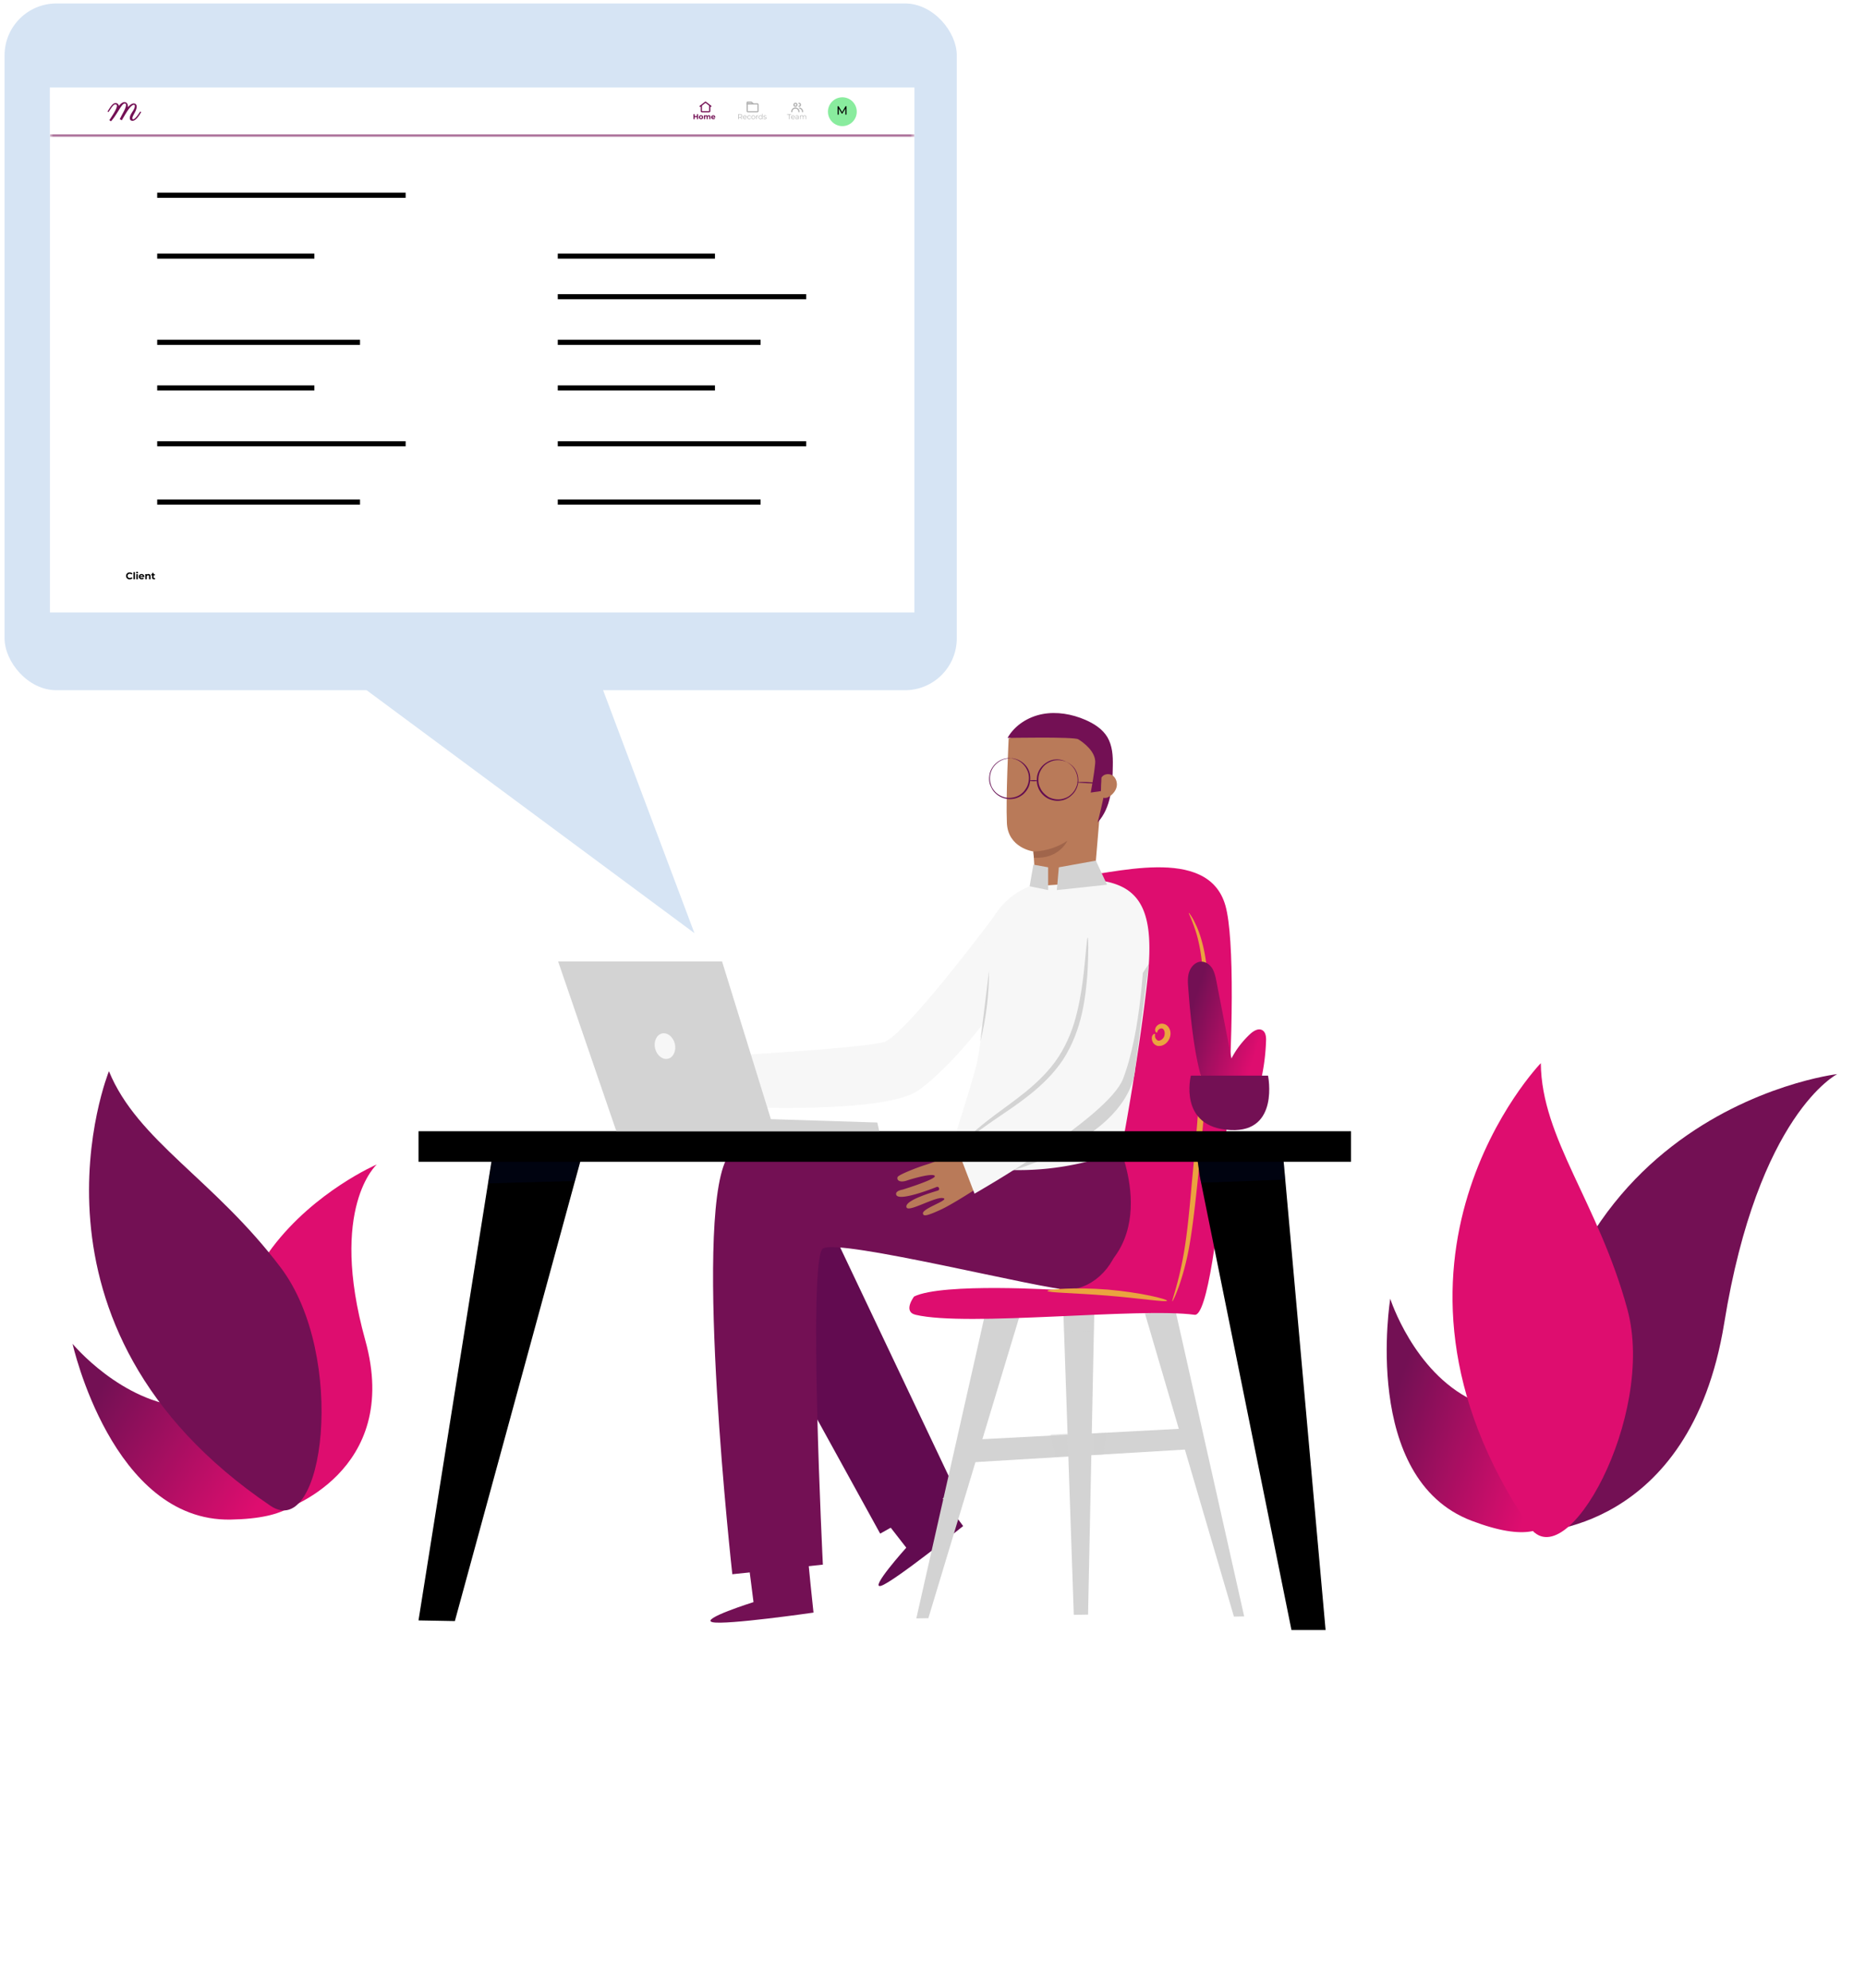 <svg width="368" height="392" fill="none" xmlns="http://www.w3.org/2000/svg"><path d="M274.177 256.086s-5.806 35.452 16.011 43.765c21.817 8.314 16.318-8.929 16.318-8.929s8.402-2.903-16.186-14.867c-11.568-5.63-16.143-19.969-16.143-19.969Z" fill="url(#a)"/><path d="M302.508 302.093s30.789.22 37.519-41.126c6.686-41.347 22.301-49.176 22.301-49.176s-66.946 7.829-59.82 90.302Z" fill="#731054"/><path d="M301.583 300.994c7.17 10.645 25.072-21.86 19.354-42.841-5.718-21.025-16.935-33.649-17.067-48.516 0-.044-37.607 39.015-2.287 91.357Z" fill="#DE0D6F"/><path d="M14.313 264.971s7.785 35.056 31.141 34.66c23.356-.396 11.832-14.383 11.832-14.383s6.73-5.85-20.54-7.785c-12.845-.88-22.434-12.492-22.434-12.492Z" fill="url(#b)"/><path d="M55.705 297.783s23.62-7.39 16.319-33.561c-7.258-26.171 2.287-34.617 2.287-34.617s-48.78 20.982-18.606 68.178Z" fill="#DE0D6F"/><path d="M53.33 296.904c10.6 7.214 15.174-29.602 2.023-46.976-13.108-17.374-28.239-24.94-33.869-38.707 0 0-20.41 50.275 31.846 85.683Z" fill="#731054"/><path d="m173.188 298.047 5.542 7.125s-7.434 8.27-4.971 7.522c2.507-.792 16.187-11.788 16.187-11.788s-6.598-8.885-6.51-8.929c.132-.044-10.248 6.07-10.248 6.07Z" fill="#620B50"/><path d="m165.05 244.605 23.444 49.396-14.911 8.401-24.368-44.249 1.539-14.559 14.296 1.011Z" fill="#620B50"/><path d="m225.796 258.989 17.55 59.776 2.024-.044-13.504-60.084-6.07.352Zm-31.713.968-13.372 59.16 2.375-.044 17.902-59.292-6.905.176Zm15.614-1.672 2.068 60.128 2.815-.044 1.231-59.996-6.114-.088Z" fill="#D3D3D3"/><path d="m193.465 283.795 40.07-2.111.264 4.134-43.369 2.595 3.035-4.618Z" fill="#D3D3D3"/><path opacity=".15" d="m194.038 259.955-.616 3.035 6.642-.132.835-3.035-6.861.132Zm15.702-.22.088 2.903 5.894-.132.088-3.475-6.07.704Z" fill="#D3D3D3"/><path opacity=".5" d="m210.531 282.695.132 4.311-2.551.044-.967-4.179 4.046-.219m4.531 0v4.266l1.935-.132.528-4.266-2.463.132Z" fill="#D3D3D3"/><path d="M180.271 255.646c5.674-2.771 28.678-1.276 28.678-1.276s-6.509-80.625 1.892-81.285c8.401-.66 27.403-6.686 30.834 5.498 3.606 12.8-1.276 81.329-6.07 80.669-10.953-1.495-44.822 2.42-55.026 0-2.595-.615-.308-3.606-.308-3.606Z" fill="#DE0D6F"/><path d="M234.46 179.99c.044 0 .176.22.484.66.132.22.308.484.483.836.176.352.352.747.572 1.187.792 1.804 1.628 4.619 1.98 8.138.396 3.518.396 7.741.352 12.404-.088 4.662-.352 9.764-.792 15.131a675.073 675.073 0 0 1-1.408 15.087c-.484 4.618-.967 8.797-1.583 12.271-.616 3.475-1.452 6.246-2.112 8.094-.659 1.847-1.187 2.815-1.231 2.815-.088-.044.264-1.056.792-2.947a68.437 68.437 0 0 0 1.715-8.094c.528-3.474.924-7.609 1.32-12.227.439-4.619.923-9.721 1.319-15.043.396-5.323.748-10.425.88-15.087.132-4.619.22-8.798-.088-12.272-.264-3.475-.924-6.246-1.584-8.05-.659-1.891-1.187-2.859-1.099-2.903Z" fill="#EAA43F"/><path d="m149.26 208.976-2.111-1.1s-1.364-.484-3.563-1.803a6.037 6.037 0 0 1-1.495-1.276c-.528-.616-1.188-1.451-1.452-2.023-.308-.704-1.231-.748-1.407-.132-.132.616.615 2.551 2.375 4.267 1.759 1.715-1.936 1.187-3.299 1.055-1.364-.176-5.542-.484-5.894-.088-.484.528.044 1.232 1.407 1.364 1.364.132 5.411.836 5.367 1.539-.044.704-6.95-.22-6.95-.22s-1.452-.439-1.54.396c-.176 1.452 7.17 1.936 7.874 1.936.484 0 .44.791-.088.747-.528-.044-6.862-1.099-7.038.396-.132 1.144 6.026.44 7.302 1.364 1.275.923-4.795.044-4.883 1.143-.044.396 0 .704 3.475.748 3.563 0 13.152-1.539 13.152-1.539l-1.364-6.774" fill="#FFBA98"/><path d="M196.37 180.254s-17.99 24.192-22.125 25.248c-4.135 1.099-27.755 2.507-27.755 2.507l-2.111 10.204s30.218 1.584 36.86-3.299c10.468-7.697 21.421-25.467 21.421-25.467.351-5.85-1.892-8.753-6.29-9.193Z" fill="#F7F7F7"/><path d="m147.458 306.932 1.144 8.973s-10.645 3.343-8.094 3.958c2.551.616 19.926-1.891 19.926-1.891s-1.188-10.996-1.056-10.996c.132-.044-11.92-.044-11.92-.044Zm73.016-81.461s10.028 21.421-9.765 28.81l-10.557-22.916 20.322-5.894Z" fill="#731054"/><path d="M206.706 231.19s-57.093-15.703-63.515-2.507c-6.421 13.151 1.232 81.725 1.232 81.725l17.858-1.892s-2.991-60.216 0-62.327c2.991-2.111 44.118 8.269 48.428 8.093 10.513-.44 17.946-20.057-4.003-23.092Z" fill="#731054"/><path d="M207.936 173.789c-7.477.176-13.591 6.114-13.943 13.592-.308 6.246.308 14.779-1.364 22.3-.879 3.871-5.938 19.442-5.938 19.442l5.059.836a55.206 55.206 0 0 0 23.532-1.144l5.762-1.54s3.343-17.33 5.19-33.604c1.584-13.592-1.011-18.87-9.281-20.058l-9.017.176Z" fill="#F7F7F7"/><path d="M203.98 174.755c.264-1.319-.176-6.862-.176-6.862s-5.058-.659-5.234-5.674c-.22-5.014.352-16.582.352-16.582l9.325-4.311 9.984 7.874.924 5.542-2.331 6.598-1.056 12.579-11.788.836Z" fill="#B97A59"/><path d="M203.801 167.894s3.387.088 6.686-2.111c0 0-1.584 3.651-6.598 3.343l-.088-1.232Z" fill="#A0654B"/><path d="m192.761 226.087-2.376-.132s-1.451.132-4.002-.176a7.435 7.435 0 0 1-1.936-.528c-.747-.352-1.715-.836-2.155-1.232-.572-.527-1.451-.175-1.319.484.132.66 1.627 2.068 3.958 2.903 2.331.836-1.275 1.936-2.551 2.332-1.275.395-5.234 1.891-5.366 2.375-.22.704.572 1.099 1.847.66 1.32-.44 5.235-1.54 5.498-.88.22.66-6.377 2.683-6.377 2.683s-1.496.22-1.232 1.012c.484 1.407 7.302-1.276 7.961-1.54.44-.176.748.528.264.704-.528.176-6.686 1.891-6.202 3.299.352 1.099 5.674-2.155 7.214-1.804 1.539.308-4.311 2.068-3.959 3.079.132.396.308.66 3.475-.791 3.255-1.496 11.26-6.906 11.26-6.906l-4.09-5.586" fill="#B97A59"/><path d="M199.934 230.705s11.216-3.211 18.342-9.853c5.674-5.278 5.586-10.204 5.586-10.204l2.683-20.586-26.611 40.643Z" fill="#D3D3D3"/><path d="M215.548 175.371s-2.155 30.086-5.058 33.209c-2.903 3.123-22.037 17.023-22.037 17.023l3.739 9.764s26.303-14.955 29.294-22.652c3.563-9.325 4.223-23.84 4.311-30.042.044-2.639-1.012-5.191-3.079-6.818-2.156-1.715-4.575-1.803-7.17-.484Z" fill="#F7F7F7"/><path d="M230.15 256.48c-.088.352-5.278-.484-11.788-1.011-6.466-.528-11.788-.572-11.788-.924 0-.308 5.322-.792 11.876-.264 6.598.572 11.788 1.891 11.7 2.199Zm-1.979-52.87c-.044.044-.264 0-.352-.352-.088-.308.088-.836.528-1.144.22-.176.572-.308.968-.264.22.044.396.088.571.176.176.088.308.22.44.352.528.616.66 1.452.352 2.287-.308.792-.923 1.364-1.671 1.54-.176.044-.396.044-.572.044-.176 0-.396-.088-.528-.176-.308-.176-.528-.44-.616-.704-.22-.484-.176-1.012.044-1.275.176-.264.396-.264.44-.22.044.044 0 .22 0 .396 0 .175.044.439.264.659.088.132.22.22.352.264.088 0 .132.044.176 0 .088 0 .176 0 .22-.044.308-.088.704-.44.836-.879.132-.396.088-.924-.088-1.188-.22-.308-.396-.352-.704-.264-.264.088-.44.308-.528.44-.088.132-.044.308-.132.352Z" fill="#EAA43F"/><path d="M214.492 184.872c.088 0 .132.704.132 1.936 0 1.231-.044 3.079-.176 5.278-.176 2.243-.44 4.926-1.099 7.829-.66 2.903-1.804 6.07-3.695 9.017-1.935 2.903-4.399 5.191-6.73 7.038-2.331 1.847-4.574 3.299-6.422 4.574-3.695 2.508-5.806 4.267-5.894 4.135-.044-.044.44-.572 1.364-1.407.923-.836 2.331-1.98 4.134-3.343 1.804-1.364 3.959-2.859 6.246-4.707 2.244-1.847 4.619-4.09 6.422-6.862 1.804-2.815 2.947-5.85 3.607-8.665.704-2.815 1.056-5.454 1.32-7.653.483-4.399.659-7.17.791-7.17Zm-6.07-9.369.396-4.486 7.302-1.32 2.199 4.751-9.897 1.055Zm-4.618-5.014 2.903.528v4.486l-3.651-.747.88-5.059m-8.885 21.729c0 4.707-.572 9.369-1.716 13.943Z" fill="#D3D3D3"/><path d="M82.535 223.053h183.903v6.026H82.535v-6.026Zm14.383 6.026-14.383 90.434 7.17.132 24.72-90.566H96.918Z" fill="#000"/><path d="m253.066 228.066 8.357 93.337h-6.73l-18.078-89.466-.924-6.642 17.375 2.771Z" fill="#000"/><path opacity=".3" d="m236.219 229.078.66 4.135 16.583-.616-.308-3.519h-16.935Zm-139.301 0-.66 4.267 17.11-.484 1.056-3.783H96.918Z" fill="#000C38"/><path d="m110.07 189.578 11.481 33.473h51.858l-.396-1.715-20.981-.66-9.632-31.098h-32.33Z" fill="#D3D3D3"/><path d="M133.076 205.766c.351 1.364-.264 2.727-1.32 2.991-1.056.264-2.199-.615-2.551-1.979-.352-1.364.264-2.727 1.319-2.991 1.056-.264 2.2.616 2.552 1.979Z" fill="#F7F7F7"/><path d="M236.968 212.627c-1.539-5.234-2.243-12.58-2.639-17.99-.088-1.056-.132-2.199.264-3.167.396-1.012 1.32-1.891 2.375-1.847.88 0 1.716.659 2.155 1.407.44.792.616 1.672.792 2.551.968 5.059 1.98 10.073 2.947 15.131.924-1.803 2.2-3.431 3.651-4.794.66-.616 1.627-1.232 2.419-.792.704.396.792 1.364.748 2.199a41.407 41.407 0 0 1-.924 7.346" fill="url(#c)"/><path d="M234.855 212.1s-2.595 10.248 7.874 10.732c9.633.44 7.345-10.732 7.345-10.732h-15.219Z" fill="#731054"/><path d="M210.49 150.3s.088.044.22.132c.132.087.352.219.616.439.484.396 1.099 1.188 1.275 2.332.088.571.088 1.231-.132 1.847-.22.66-.571 1.276-1.187 1.803-.264.264-.616.484-.968.66a3.402 3.402 0 0 1-1.188.352c-.835.132-1.715-.044-2.507-.44a4.186 4.186 0 0 1-1.759-1.847c-.176-.396-.308-.792-.352-1.188a5.354 5.354 0 0 1 0-1.187c.088-.748.44-1.452.88-1.98s.967-.879 1.495-1.143a3.762 3.762 0 0 1 2.639-.176c.308.088.528.176.66.264.22.088.308.132.308.132 0 .044-.308-.176-.924-.308-.616-.132-1.539-.22-2.551.264-.484.22-1.012.571-1.407 1.099-.396.528-.704 1.144-.792 1.848a4.592 4.592 0 0 0 0 1.099c.044.396.176.748.352 1.1.308.704.923 1.319 1.627 1.759a4.11 4.11 0 0 0 2.375.44c.396-.044.748-.176 1.1-.308.352-.176.66-.352.924-.616.572-.483.923-1.099 1.143-1.715.22-.616.22-1.232.132-1.759-.176-1.1-.747-1.892-1.187-2.288-.484-.439-.792-.571-.792-.615Zm-11.216-.792h.264c.176 0 .395.044.703.132a4.18 4.18 0 0 1 2.2 1.495c.352.484.615 1.056.703 1.716a4.64 4.64 0 0 1-.22 2.155c-.131.352-.351.704-.571 1.012-.264.308-.528.615-.88.835a3.957 3.957 0 0 1-2.463.704 4.129 4.129 0 0 1-2.375-.88 3.891 3.891 0 0 1-.836-.879 5.914 5.914 0 0 1-.528-1.056c-.264-.748-.22-1.495-.088-2.155.132-.66.484-1.232.836-1.672a4.147 4.147 0 0 1 2.287-1.363c.308-.044.572-.088.748-.044.132-.044.22 0 .22 0 0 .044-.352 0-.968.132s-1.495.528-2.199 1.363c-.352.44-.66.968-.792 1.628-.132.616-.132 1.363.088 2.023.088.352.264.704.484 1.012.22.308.484.616.792.836a4 4 0 0 0 2.243.835c.836 0 1.671-.22 2.287-.66.308-.219.616-.483.836-.791.22-.308.44-.616.572-.968.264-.66.351-1.364.264-2.023-.088-.66-.352-1.188-.66-1.672-.66-.923-1.496-1.363-2.068-1.539-.527-.176-.879-.176-.879-.176Z" fill="#620B50"/><path d="M203.011 153.906c0-.044.396-.088.88-.088s.836.088.836.132c0 .044-.396.088-.88.088s-.88-.044-.836-.132Zm9.369.352c0-.044.924-.088 2.067-.044 1.144.044 2.068.132 2.068.176 0 .044-.924.088-2.068.044-1.143-.044-2.067-.132-2.067-.176Z" fill="#620B50"/><path d="M216.469 162.176c2.683-2.947 2.947-7.214 2.991-11.216.044-1.936-.088-3.915-1.055-5.586-.968-1.628-2.639-2.683-4.355-3.431-2.639-1.144-5.63-1.672-8.445-1.144-2.815.528-5.498 2.199-6.906 4.707 0 0 13.064-.264 13.944.264.879.527 3.562 2.419 3.342 4.75-.219 2.331-.879 5.762-.879 5.762l2.111-.308s-.176-3.167.748-3.079c.88.176-1.496 9.281-1.496 9.281Z" fill="#731054"/><path d="M217.086 156.767c.088.352.484.615.88.571.396 0 .747-.219 1.055-.439.616-.484 1.144-1.188 1.232-1.98.088-.791-.264-1.671-.924-2.067-.704-.396-1.715-.22-2.111.484l-.132 3.431Z" fill="#B97A59"/><rect x=".902" y=".684" width="187.788" height="135.412" rx="10.22" fill="#D6E4F4"/><g clip-path="url(#d)"><path fill="#fff" d="M9.844 17.291h170.485v103.475H9.844z"/><mask id="h" fill="#fff"><path d="M9.844 17.291h170.485v9.471H9.844v-9.471Z"/></mask><path d="M9.844 17.291h170.485v9.471H9.844v-9.471Z" fill="#fff"/><path d="M25.214 21.15c.093-.11.19-.21.289-.304.1-.093.198-.173.298-.24.1-.068.197-.12.293-.155a.787.787 0 0 1 .284-.058c.07 0 .14.013.207.039a.505.505 0 0 1 .317.299.712.712 0 0 1 .049.274c0 .155-.021.307-.063.458a3.045 3.045 0 0 1-.159.434 5.412 5.412 0 0 1-.206.41l-.203.38a2.913 2.913 0 0 0-.158.343.808.808 0 0 0-.063.294c0 .07.018.122.053.154a.198.198 0 0 0 .12.043c.084 0 .182-.048.294-.144.115-.097.236-.22.36-.371.126-.151.251-.317.376-.497.128-.183.25-.361.366-.535l.173.135c-.042.067-.096.157-.164.27a6.84 6.84 0 0 1-.51.742 3.111 3.111 0 0 1-.327.352c-.112.103-.23.188-.351.256a.778.778 0 0 1-.366.096.685.685 0 0 1-.197-.029.46.46 0 0 1-.164-.091.483.483 0 0 1-.115-.174.689.689 0 0 1-.043-.26c0-.142.024-.28.072-.415.048-.135.109-.268.183-.4.073-.132.152-.262.235-.39.087-.132.167-.262.241-.39.074-.13.135-.258.183-.386.048-.132.072-.265.072-.4a.284.284 0 0 0-.038-.16c-.026-.041-.074-.062-.145-.062a.605.605 0 0 0-.356.14c-.125.09-.255.212-.39.366a5.898 5.898 0 0 0-.413.54c-.142.202-.283.418-.424.646-.138.225-.276.454-.414.689l-.39.67-.403-.212c.17-.35.328-.664.476-.94.15-.276.282-.525.394-.747.113-.225.2-.43.265-.612a1.62 1.62 0 0 0 .096-.526.492.492 0 0 0-.01-.096.216.216 0 0 0-.038-.092.213.213 0 0 0-.077-.062.205.205 0 0 0-.115-.03c-.11 0-.22.052-.332.155-.113.1-.231.238-.356.415-.125.173-.26.377-.404.612-.142.231-.295.477-.462.737-.164.26-.342.529-.534.805a9.116 9.116 0 0 1-.63.795l-.333-.221.323-.487c.115-.174.227-.349.337-.526.112-.176.218-.351.317-.525.103-.177.193-.344.27-.501.077-.158.137-.302.182-.434.045-.132.068-.244.068-.337 0-.11-.028-.188-.082-.237a.308.308 0 0 0-.212-.072.504.504 0 0 0-.303.11 1.904 1.904 0 0 0-.308.314 7.44 7.44 0 0 0-.346.487c-.122.186-.262.392-.419.617l-.173-.135c.17-.27.322-.508.457-.713.138-.206.268-.378.39-.516s.242-.243.36-.313a.773.773 0 0 1 .395-.106c.042 0 .095.008.159.024a.58.58 0 0 1 .366.26.574.574 0 0 1 .091.284c.18-.231.367-.416.563-.554.195-.138.38-.207.553-.207a.612.612 0 0 1 .525.27c.054.08.093.172.115.274a1.215 1.215 0 0 1 .029.473Z" fill="#731054"/><g clip-path="url(#e)" stroke="#731054" stroke-width=".237" stroke-linecap="round"><path d="M138.309 20.844v1.065c0 .066.053.119.118.119h1.421a.118.118 0 0 0 .118-.119v-1.065"/><path d="m140.201 20.963-1.029-.8a.06.06 0 0 0-.073 0l-1.029.8"/></g><path d="M137.44 22.506h.231v.994h-.231v-.994Zm-.451.994h-.23v-.994h.23v.994Zm.469-.408h-.486v-.194h.486v.194Zm.796.42a.45.45 0 0 1-.217-.052.397.397 0 0 1-.15-.139.386.386 0 0 1-.054-.203.38.38 0 0 1 .054-.203.383.383 0 0 1 .15-.14.45.45 0 0 1 .217-.05.45.45 0 0 1 .216.05c.063.034.113.08.149.138a.384.384 0 0 1 .054.205.386.386 0 0 1-.054.203.387.387 0 0 1-.149.14.45.45 0 0 1-.216.05Zm0-.183c.037 0 .07-.008.099-.025a.18.18 0 0 0 .07-.072.24.24 0 0 0 .026-.114.235.235 0 0 0-.026-.114.18.18 0 0 0-.07-.072.192.192 0 0 0-.099-.026.192.192 0 0 0-.17.098.224.224 0 0 0-.026.114c0 .043.008.081.026.114a.189.189 0 0 0 .17.098Zm1.546-.605a.34.34 0 0 1 .161.037c.047.024.084.06.11.111.028.05.042.113.042.19v.438h-.222v-.404c0-.061-.013-.107-.038-.136a.137.137 0 0 0-.108-.044.17.17 0 0 0-.087.023.146.146 0 0 0-.06.065.26.26 0 0 0-.021.112v.384h-.222v-.404c0-.061-.012-.107-.038-.136a.131.131 0 0 0-.106-.044.165.165 0 0 0-.087.023.14.14 0 0 0-.06.065.26.26 0 0 0-.021.112v.384h-.222v-.764h.212v.209l-.04-.062a.274.274 0 0 1 .112-.117.343.343 0 0 1 .168-.042c.07 0 .131.018.183.054a.253.253 0 0 1 .105.162l-.078-.021a.314.314 0 0 1 .122-.142.364.364 0 0 1 .195-.053Zm.896.787a.495.495 0 0 1-.23-.05.382.382 0 0 1-.152-.14.386.386 0 0 1-.054-.203.373.373 0 0 1 .199-.342.425.425 0 0 1 .209-.052.42.42 0 0 1 .202.049c.06.03.108.076.143.136.035.059.053.13.053.212l-.002.03-.003.03h-.621v-.13h.505l-.085.038a.203.203 0 0 0-.025-.103.171.171 0 0 0-.066-.069.193.193 0 0 0-.1-.025.2.2 0 0 0-.101.026.17.17 0 0 0-.066.07.206.206 0 0 0-.025.104v.034c0 .042.009.079.027.111a.19.19 0 0 0 .079.073.273.273 0 0 0 .119.024.26.26 0 0 0 .192-.074l.118.128a.347.347 0 0 1-.133.092.498.498 0 0 1-.183.031Z" fill="#731054"/><g clip-path="url(#f)" clip-rule="evenodd" stroke="#B2B2B2" stroke-width=".237" stroke-linecap="round"><path d="M147.359 20.488h2.013c.065 0 .118.053.118.119v1.302a.118.118 0 0 1-.118.118h-1.894a.119.119 0 0 1-.119-.118v-1.42Z"/><path d="M147.359 20.192a.06.06 0 0 1 .06-.06h.745c.015 0 .03.007.041.018l.338.338h-1.184v-.296Z"/></g><path d="M145.592 23.5v-.994h.372a.52.52 0 0 1 .217.04.3.3 0 0 1 .139.117c.034.05.05.111.05.183a.31.31 0 0 1-.189.298.537.537 0 0 1-.217.04h-.314l.047-.048v.364h-.105Zm.679 0-.256-.36h.114l.257.36h-.115Zm-.574-.355-.047-.05h.311c.099 0 .175-.022.226-.065a.226.226 0 0 0 .078-.184.227.227 0 0 0-.078-.184c-.051-.044-.127-.066-.226-.066h-.311l.047-.05v.599Zm1.217.362a.375.375 0 0 1-.343-.183.39.39 0 0 1-.049-.198c0-.074.015-.139.047-.196a.351.351 0 0 1 .318-.183c.07 0 .132.016.186.048a.329.329 0 0 1 .129.134.395.395 0 0 1 .047.197l-.001.016v.016h-.65v-.076h.596l-.04.03a.282.282 0 0 0-.036-.143.248.248 0 0 0-.231-.135.27.27 0 0 0-.138.035.246.246 0 0 0-.095.1.303.303 0 0 0-.034.146v.016a.268.268 0 0 0 .142.252.329.329 0 0 0 .155.035.327.327 0 0 0 .126-.025.258.258 0 0 0 .102-.073l.057.065a.319.319 0 0 1-.125.09.41.41 0 0 1-.163.032Zm.85 0a.408.408 0 0 1-.199-.048.362.362 0 0 1-.136-.135.391.391 0 0 1-.05-.198c0-.075.017-.14.05-.197a.351.351 0 0 1 .136-.134.408.408 0 0 1 .199-.048c.064 0 .121.012.172.037a.283.283 0 0 1 .121.11l-.075.052a.24.24 0 0 0-.096-.084.284.284 0 0 0-.123-.027.285.285 0 0 0-.144.037.265.265 0 0 0-.101.1.313.313 0 0 0-.037.154c0 .06.013.11.037.154a.275.275 0 0 0 .101.102.293.293 0 0 0 .144.036.284.284 0 0 0 .123-.027.245.245 0 0 0 .096-.083l.075.051a.296.296 0 0 1-.121.111.39.39 0 0 1-.172.037Zm.783 0a.367.367 0 0 1-.38-.38c0-.075.017-.141.05-.198a.356.356 0 0 1 .135-.134.39.39 0 0 1 .195-.048c.073 0 .139.016.196.048a.356.356 0 0 1 .135.134.386.386 0 0 1 .049.197.367.367 0 0 1-.38.38Zm0-.09a.26.26 0 0 0 .241-.138.308.308 0 0 0 .037-.153.303.303 0 0 0-.037-.153.251.251 0 0 0-.098-.101.275.275 0 0 0-.142-.037.275.275 0 0 0-.242.138.313.313 0 0 0-.037.153c0 .058.013.11.037.154a.273.273 0 0 0 .1.102.28.28 0 0 0 .141.036Zm.586.083v-.746h.097v.203l-.01-.035a.244.244 0 0 1 .105-.13.342.342 0 0 1 .183-.045v.098h-.011a.238.238 0 0 0-.196.071c-.045.047-.067.115-.067.203v.381h-.101Zm.849.007a.358.358 0 0 1-.324-.182.404.404 0 0 1-.048-.199c0-.075.016-.142.048-.199a.347.347 0 0 1 .133-.132.377.377 0 0 1 .191-.048c.066 0 .124.015.175.044.052.03.093.072.124.13a.42.42 0 0 1 .047.205c0 .08-.016.15-.046.206a.316.316 0 0 1-.124.131.345.345 0 0 1-.176.044Zm.007-.09a.263.263 0 0 0 .242-.138.308.308 0 0 0 .037-.153.303.303 0 0 0-.037-.153.254.254 0 0 0-.099-.101.278.278 0 0 0-.143-.037.268.268 0 0 0-.14.037.263.263 0 0 0-.1.1.313.313 0 0 0-.037.154c0 .058.013.11.037.154a.273.273 0 0 0 .1.102.275.275 0 0 0 .14.036Zm.282.083v-.224l.01-.151-.015-.15v-.53h.101V23.5h-.096Zm.578.007a.585.585 0 0 1-.175-.026.379.379 0 0 1-.129-.066l.045-.08a.437.437 0 0 0 .266.084c.071 0 .122-.01.153-.033a.106.106 0 0 0 .047-.09.08.08 0 0 0-.027-.063.157.157 0 0 0-.068-.036.78.78 0 0 0-.095-.02 2.04 2.04 0 0 1-.105-.02.388.388 0 0 1-.094-.034.193.193 0 0 1-.07-.06.182.182 0 0 1-.025-.103c0-.04.011-.077.034-.11a.219.219 0 0 1 .099-.075.417.417 0 0 1 .162-.028.548.548 0 0 1 .264.07l-.044.08a.324.324 0 0 0-.106-.048.43.43 0 0 0-.114-.015c-.067 0-.117.012-.149.035a.105.105 0 0 0-.047.088c0 .029.009.051.026.067a.197.197 0 0 0 .069.038c.03.009.061.016.095.022.035.005.07.012.104.021a.396.396 0 0 1 .095.033.162.162 0 0 1 .097.156.18.18 0 0 1-.037.114.238.238 0 0 1-.105.073.476.476 0 0 1-.166.026Z" fill="#B2B2B2"/><g clip-path="url(#g)" stroke="#B2B2B2" stroke-width=".237" stroke-linecap="round"><path clip-rule="evenodd" d="M156.858 20.963a.296.296 0 1 0 0-.591.296.296 0 0 0 0 .591Z"/><path d="M156.148 22.029a.71.71 0 0 1 1.421 0M157.57 20.963a.296.296 0 1 0 0-.592M157.703 21.33a.71.71 0 0 1 .576.698"/></g><path d="M155.574 23.5v-.904h-.35v-.09h.805v.09h-.35v.904h-.105Zm.84.007a.416.416 0 0 1-.204-.048.36.36 0 0 1-.138-.135.391.391 0 0 1-.05-.198c0-.074.016-.139.047-.196a.354.354 0 0 1 .318-.183.356.356 0 0 1 .316.182.406.406 0 0 1 .047.197l-.002.016v.016h-.649v-.076h.595l-.04.03a.282.282 0 0 0-.129-.243.266.266 0 0 0-.138-.035.264.264 0 0 0-.137.035.249.249 0 0 0-.096.1.315.315 0 0 0-.034.146v.016c0 .056.013.107.037.15a.283.283 0 0 0 .26.137.328.328 0 0 0 .127-.025.273.273 0 0 0 .102-.073l.057.065a.319.319 0 0 1-.125.09.419.419 0 0 1-.164.032Zm.988-.007v-.165l-.005-.027v-.275c0-.064-.018-.113-.054-.147-.035-.034-.087-.05-.157-.05a.39.39 0 0 0-.249.087l-.046-.075a.4.4 0 0 1 .137-.074.519.519 0 0 1 .168-.027c.096 0 .17.024.223.073.053.047.079.12.079.217v.463h-.096Zm-.258.007a.366.366 0 0 1-.146-.027.224.224 0 0 1-.094-.077.2.2 0 0 1-.032-.113c0-.04.009-.074.027-.105a.193.193 0 0 1 .091-.077.403.403 0 0 1 .17-.03h.257v.075h-.254c-.072 0-.122.013-.151.039a.126.126 0 0 0-.041.095c0 .043.017.077.05.102a.221.221 0 0 0 .139.038.266.266 0 0 0 .146-.038.225.225 0 0 0 .091-.113l.023.07a.237.237 0 0 1-.099.117.329.329 0 0 1-.177.044Zm1.56-.76c.061 0 .113.012.158.035a.24.24 0 0 1 .105.106.38.38 0 0 1 .038.179v.433h-.101v-.423c0-.079-.019-.138-.056-.178a.203.203 0 0 0-.158-.061.266.266 0 0 0-.134.033.215.215 0 0 0-.086.092.32.32 0 0 0-.03.145v.392h-.101v-.423c0-.079-.019-.138-.057-.178a.207.207 0 0 0-.159-.061.26.26 0 0 0-.132.033.213.213 0 0 0-.088.092.32.32 0 0 0-.03.145v.392h-.101v-.746h.097v.202l-.016-.036a.265.265 0 0 1 .109-.126.344.344 0 0 1 .181-.047c.073 0 .135.018.186.055.051.036.084.09.099.164l-.039-.016c.021-.06.06-.11.115-.146a.347.347 0 0 1 .2-.057Z" fill="#B2B2B2"/><circle cx="166.123" cy="22.027" r="2.841" fill="#89EC9E"/><path d="M165.186 22.605v-1.657h.194l.744 1.253h-.104l.734-1.253h.194l.002 1.657h-.227l-.003-1.3h.055l-.654 1.1h-.108l-.659-1.1h.059v1.3h-.227Z" fill="#000"/><path d="M180.329 26.526H9.844v.473h170.485v-.473Z" fill="#731054" mask="url(#h)"/><g filter="url(#i)"><rect x="21.473" y="42.48" width="69.615" height="73.877" rx="1.894" fill="#fff"/><g clip-path="url(#j)"><path d="M25.104 113.763a.811.811 0 0 1-.286-.049.68.68 0 0 1-.379-.362.697.697 0 0 1-.053-.275.67.67 0 0 1 .434-.634.78.78 0 0 1 .286-.051c.115 0 .219.02.31.06a.596.596 0 0 1 .236.174l-.197.182a.442.442 0 0 0-.504-.125.382.382 0 0 0-.224.222.47.47 0 0 0-.03.172c0 .063.01.121.03.173a.418.418 0 0 0 .09.134.382.382 0 0 0 .134.087.47.47 0 0 0 .352-.007.472.472 0 0 0 .152-.12l.197.182a.61.61 0 0 1-.235.176.762.762 0 0 1-.313.061Zm.734-.023v-1.405h.296v1.405h-.296Zm.57 0v-1.019h.295v1.019h-.295Zm.148-1.161a.19.19 0 0 1-.133-.047.155.155 0 0 1-.051-.118c0-.046.017-.086.051-.117a.186.186 0 0 1 .133-.048c.054 0 .098.016.132.046a.142.142 0 0 1 .051.114c0 .049-.017.09-.05.123a.186.186 0 0 1-.133.047Zm.927 1.176a.655.655 0 0 1-.306-.068.504.504 0 0 1-.203-.185.516.516 0 0 1-.072-.271.498.498 0 0 1 .265-.457.57.57 0 0 1 .279-.068c.1 0 .189.021.269.064.08.042.144.103.19.182a.544.544 0 0 1 .07.322l-.005.04h-.828v-.172h.673l-.114.051a.281.281 0 0 0-.032-.138.25.25 0 0 0-.222-.126.26.26 0 0 0-.134.035.223.223 0 0 0-.09.092.292.292 0 0 0-.031.141v.045c0 .056.012.105.036.148.025.041.06.074.104.096a.361.361 0 0 0 .159.033.384.384 0 0 0 .142-.025.337.337 0 0 0 .114-.074l.157.171a.467.467 0 0 1-.176.123.682.682 0 0 1-.245.041Zm1.31-1.049a.46.46 0 0 1 .215.049.345.345 0 0 1 .152.148c.036.066.055.15.055.254v.583h-.296v-.538c0-.082-.018-.142-.055-.182-.035-.039-.086-.058-.151-.058-.047 0-.09.01-.127.03a.207.207 0 0 0-.087.089.345.345 0 0 0-.03.155v.504h-.296v-1.019h.282v.282l-.053-.085a.38.38 0 0 1 .157-.157.48.48 0 0 1 .233-.055Zm1.106 1.049a.4.4 0 0 1-.28-.091c-.067-.061-.1-.153-.1-.274v-.894h.295v.89a.14.14 0 0 0 .034.1.124.124 0 0 0 .093.034.191.191 0 0 0 .12-.037l.079.208a.34.34 0 0 1-.11.049.559.559 0 0 1-.13.015Zm-.538-.784v-.227h.707v.227h-.707Z" fill="#000"/></g></g><g filter="url(#k)"><rect x="97.457" y="41.918" width="69.615" height="73.877" rx="1.894" fill="#fff"/></g></g><path d="m136.952 184-18.372-48.863H71.008L136.952 184Z" fill="#D6E4F4"/><path stroke="#000" d="M31 38.5h49M31 50.5h31M31 99h40M31 87.5h49M31 76.5h31M31 67.5h40M110 58.5h49M110 50.5h31M110 99h40M110 87.5h49M110 76.5h31M110 67.5h40"/><defs><clipPath id="d"><path fill="#fff" transform="translate(9.844 17.291)" d="M0 0h170.485v103.475H0z"/></clipPath><clipPath id="e"><path fill="#fff" transform="translate(137.719 19.658)" d="M0 0h2.841v2.841H0z"/></clipPath><clipPath id="f"><path fill="#fff" transform="translate(147.008 19.658)" d="M0 0h2.841v2.841H0z"/></clipPath><clipPath id="g"><path fill="#fff" transform="translate(155.797 19.658)" d="M0 0h2.841v2.841H0z"/></clipPath><clipPath id="j"><path fill="#fff" transform="translate(24.313 51.951)" d="M0 0h63.932v62.511H0z"/></clipPath><linearGradient id="a" x1="307.891" y1="279.101" x2="277.411" y2="268.151" gradientUnits="userSpaceOnUse"><stop stop-color="#DE0D6F"/><stop offset="1" stop-color="#731054"/></linearGradient><linearGradient id="b" x1="60.129" y1="282.303" x2="27.483" y2="261.567" gradientUnits="userSpaceOnUse"><stop stop-color="#DE0D6F"/><stop offset="1" stop-color="#731054"/></linearGradient><linearGradient id="c" x1="249.689" y1="201.146" x2="235.714" y2="196.653" gradientUnits="userSpaceOnUse"><stop stop-color="#DE0D6F"/><stop offset="1" stop-color="#731054"/></linearGradient><filter id="i" x="20.052" y="41.06" width="73.402" height="77.665" filterUnits="userSpaceOnUse" color-interpolation-filters="sRGB"><feFlood flood-opacity="0" result="BackgroundImageFix"/><feColorMatrix in="SourceAlpha" values="0 0 0 0 0 0 0 0 0 0 0 0 0 0 0 0 0 0 127 0" result="hardAlpha"/><feOffset dx=".474" dy=".474"/><feGaussianBlur stdDeviation=".947"/><feComposite in2="hardAlpha" operator="out"/><feColorMatrix values="0 0 0 0 0 0 0 0 0 0 0 0 0 0 0 0 0 0 0.1 0"/><feBlend in2="BackgroundImageFix" result="effect1_dropShadow_3274_38833"/><feBlend in="SourceGraphic" in2="effect1_dropShadow_3274_38833" result="shape"/></filter><filter id="k" x="96.036" y="40.497" width="73.402" height="77.665" filterUnits="userSpaceOnUse" color-interpolation-filters="sRGB"><feFlood flood-opacity="0" result="BackgroundImageFix"/><feColorMatrix in="SourceAlpha" values="0 0 0 0 0 0 0 0 0 0 0 0 0 0 0 0 0 0 127 0" result="hardAlpha"/><feOffset dx=".474" dy=".474"/><feGaussianBlur stdDeviation=".947"/><feComposite in2="hardAlpha" operator="out"/><feColorMatrix values="0 0 0 0 0 0 0 0 0 0 0 0 0 0 0 0 0 0 0.1 0"/><feBlend in2="BackgroundImageFix" result="effect1_dropShadow_3274_38833"/><feBlend in="SourceGraphic" in2="effect1_dropShadow_3274_38833" result="shape"/></filter></defs></svg>